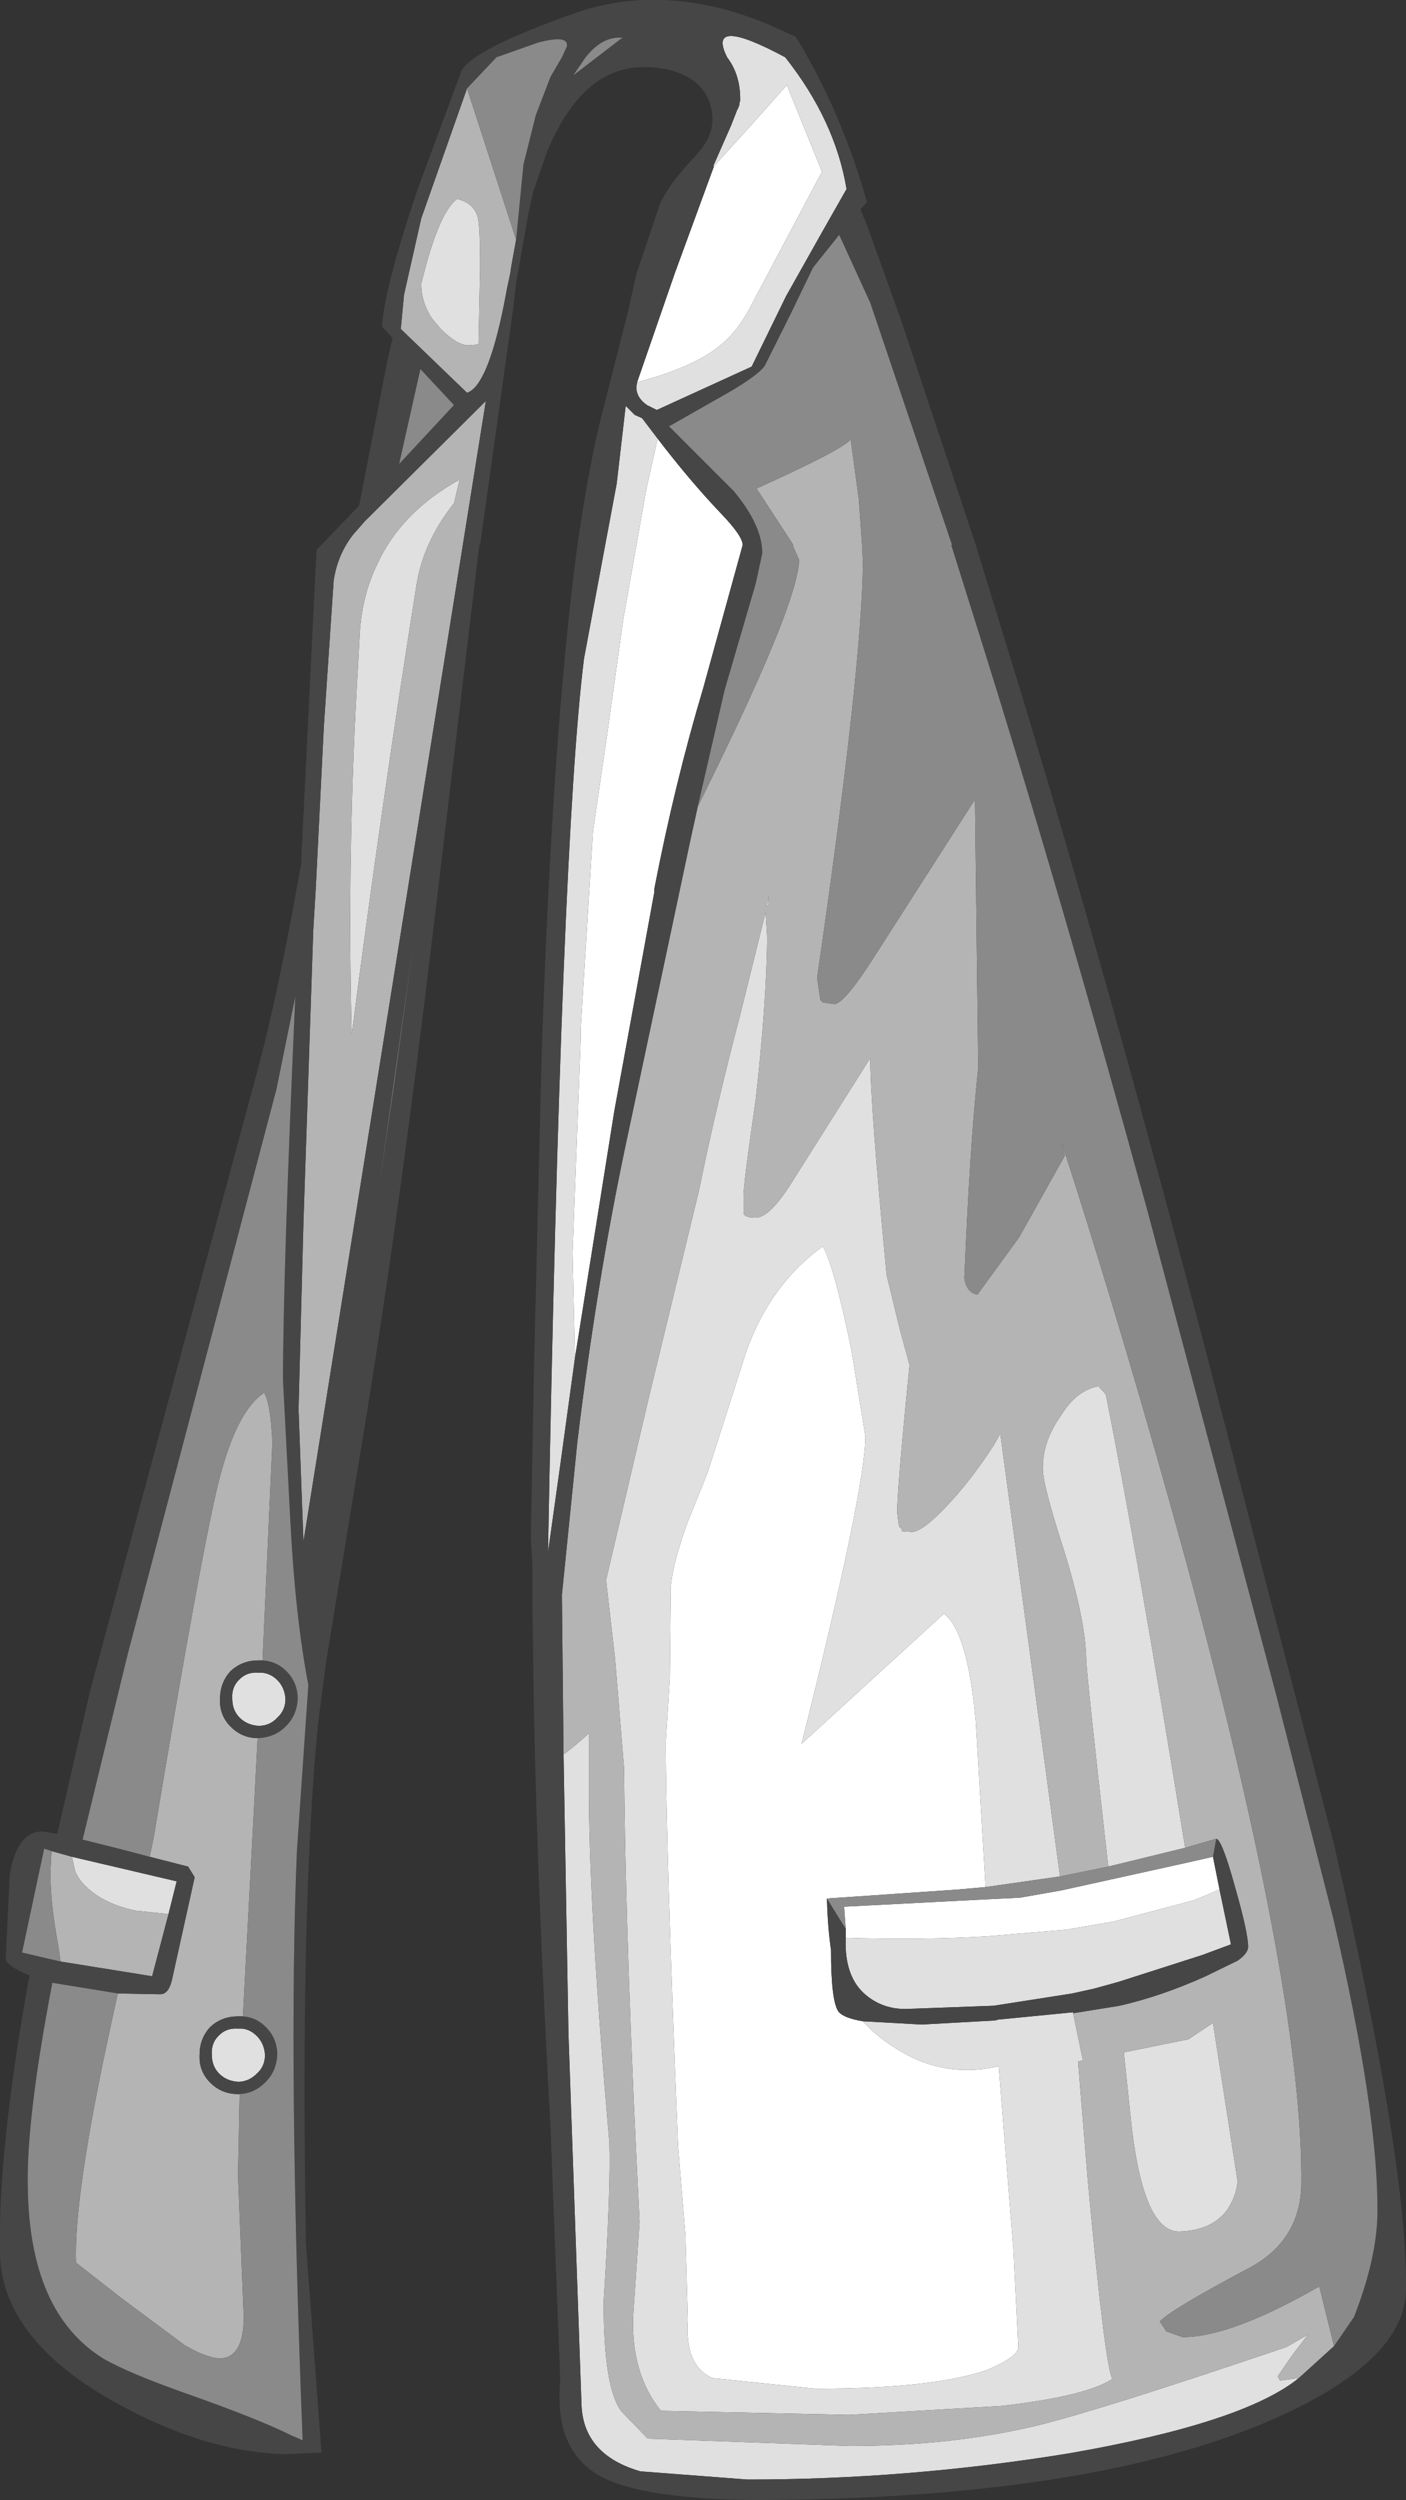 <?xml version="1.0" encoding="UTF-8" standalone="no"?>
<svg xmlns:ffdec="https://www.free-decompiler.com/flash" xmlns:xlink="http://www.w3.org/1999/xlink" ffdec:objectType="shape" height="152.75px" width="85.95px" xmlns="http://www.w3.org/2000/svg">
  <rect width="100%" height="100%" fill="#333333" stroke="none"/>
  <g transform="matrix(1.0, 0.0, 0.0, 1.0, 39.5, 136.85)">
    <path d="M4.15 -126.7 L6.6 -129.4 8.6 -131.65 10.75 -126.35 10.45 -125.8 6.45 -118.25 Q5.6 -116.55 4.35 -115.6 2.7 -114.35 -0.55 -113.5 L1.75 -120.15 4.15 -126.7 M-4.35 -53.9 L-4.5 -60.3 -4.0 -73.35 -4.0 -74.0 -3.25 -86.05 -2.3 -92.55 -1.4 -99.0 0.0 -106.9 0.7 -110.05 Q2.65 -107.5 4.55 -105.5 5.9 -104.1 5.9 -103.55 L3.5 -94.85 Q1.75 -89.0 0.5 -82.55 L0.5 -82.35 -1.95 -68.95 -4.35 -53.9 M13.25 -13.35 Q14.0 -12.5 15.1 -11.8 18.1 -9.8 21.55 -10.6 L22.45 0.6 22.75 6.55 Q22.75 7.15 20.85 7.95 17.55 9.1 10.35 9.1 L4.05 8.45 Q2.35 7.7 2.55 4.9 L2.4 -0.3 1.95 -5.75 Q1.2 -24.2 1.2 -30.45 L1.45 -34.35 1.5 -39.3 Q1.4 -40.65 2.5 -43.75 L3.75 -46.85 6.1 -54.2 Q7.55 -58.35 10.8 -60.7 11.5 -59.45 12.55 -54.35 L13.4 -49.1 Q13.4 -45.85 9.5 -30.3 L18.2 -38.25 Q19.65 -37.2 20.15 -31.65 L20.75 -21.55 19.05 -21.4 11.05 -20.85 Q11.1 -19.05 11.3 -17.7 11.3 -14.6 11.75 -13.95 12.05 -13.55 13.25 -13.35 M12.2 -19.0 L12.1 -20.35 20.8 -20.8 22.85 -20.9 25.4 -21.35 28.35 -22.0 33.1 -23.05 34.65 -23.4 35.05 -21.4 33.5 -20.75 28.6 -19.45 25.7 -18.95 20.95 -18.55 Q16.95 -18.3 12.2 -18.45 L12.2 -19.0" fill="#ffffff" fill-rule="evenodd" stroke="none"/>
    <path d="M4.15 -126.7 L4.1 -126.7 5.2 -129.2 5.55 -130.1 5.6 -130.2 5.65 -130.3 5.7 -130.45 5.7 -130.55 5.75 -130.7 5.75 -130.8 Q5.75 -132.3 4.95 -133.35 3.65 -135.95 8.5 -133.35 11.55 -129.5 12.25 -125.3 L10.8 -122.75 8.55 -118.75 6.45 -114.45 0.65 -111.8 0.05 -112.1 Q-0.6 -112.55 -0.6 -113.2 L-0.55 -113.5 Q2.7 -114.35 4.35 -115.6 5.6 -116.55 6.45 -118.25 L10.45 -125.8 10.75 -126.35 8.6 -131.65 6.6 -129.4 4.15 -126.7 M39.9 8.45 Q36.5 11.2 25.85 13.05 16.05 14.65 6.2 14.65 L-0.35 14.15 Q-3.8 13.15 -3.95 10.15 L-4.75 -12.6 -5.05 -29.65 Q-4.25 -30.25 -3.5 -30.95 L-3.5 -27.05 Q-3.45 -19.55 -2.25 -5.95 -2.15 -3.3 -2.6 3.8 -2.6 9.1 -1.5 10.5 L0.1 12.15 12.45 12.6 Q18.7 12.6 23.9 11.35 27.8 10.4 39.15 6.55 L40.45 5.8 39.5 7.05 38.6 8.35 38.75 8.6 39.9 8.45 M0.7 -110.05 L0.0 -106.9 -1.4 -99.0 -2.3 -92.55 -3.25 -86.05 -4.0 -74.0 -4.0 -73.35 -4.5 -60.3 -4.35 -53.9 -5.25 -47.35 -6.0 -42.0 Q-5.2 -85.4 -3.8 -96.6 L-2.55 -103.3 -1.8 -107.3 -1.25 -112.05 -0.7 -111.5 -0.25 -111.3 0.7 -110.05 M7.4 -81.65 L7.5 -82.15 7.45 -81.55 Q7.35 -81.3 7.4 -81.65 M26.1 -13.85 L26.7 -10.95 26.4 -10.9 27.0 -3.6 Q28.05 7.75 28.5 8.5 26.95 9.55 21.75 10.15 L12.4 10.7 0.9 10.45 Q-0.9 8.2 -0.8 4.75 L-0.4 -1.1 Q-1.25 -17.45 -1.35 -28.8 L-1.9 -35.5 -2.45 -40.3 0.15 -51.4 3.25 -64.2 Q4.25 -69.15 5.75 -74.85 L7.3 -81.1 7.4 -79.55 Q7.35 -75.5 6.7 -69.7 5.95 -64.5 5.95 -63.8 L5.95 -62.7 Q6.05 -62.45 6.7 -62.45 7.55 -62.45 8.9 -64.6 L13.7 -72.2 Q13.7 -69.35 14.7 -58.95 L15.5 -55.65 16.1 -53.45 Q15.3 -45.4 15.35 -44.4 L15.45 -43.6 15.65 -43.4 15.6 -43.3 16.25 -43.25 Q16.85 -43.25 18.25 -44.7 19.8 -46.3 21.25 -48.55 L21.65 -49.25 25.3 -22.2 20.75 -21.55 20.15 -31.65 Q19.65 -37.2 18.2 -38.25 L9.5 -30.3 Q13.4 -45.85 13.4 -49.1 L12.55 -54.35 Q11.5 -59.45 10.8 -60.7 7.55 -58.35 6.1 -54.2 L3.75 -46.85 2.5 -43.75 Q1.4 -40.65 1.5 -39.3 L1.45 -34.35 1.2 -30.45 Q1.2 -24.2 1.95 -5.75 L2.4 -0.3 2.55 4.9 Q2.35 7.7 4.05 8.45 L10.35 9.1 Q17.55 9.1 20.85 7.95 22.75 7.15 22.75 6.55 L22.45 0.6 21.55 -10.6 Q18.1 -9.8 15.1 -11.8 14.0 -12.5 13.25 -13.35 L16.85 -13.15 21.35 -13.4 21.5 -13.45 26.1 -13.9 26.1 -13.85 M28.25 -22.8 Q26.9 -34.7 26.9 -35.5 26.85 -37.9 25.55 -42.1 24.2 -46.25 24.25 -47.2 24.25 -48.8 25.35 -50.35 26.3 -51.9 27.65 -52.15 L28.1 -51.65 Q30.0 -42.15 32.95 -23.95 L28.25 -22.8 M12.2 -18.45 Q16.95 -18.3 20.95 -18.55 L25.7 -18.95 28.6 -19.45 33.5 -20.75 35.05 -21.4 35.75 -18.05 34.0 -17.4 28.85 -15.75 27.4 -15.35 26.05 -15.05 21.25 -14.3 15.85 -14.1 Q14.5 -14.1 13.5 -14.9 12.1 -16.0 12.2 -18.45 M29.6 -7.65 L29.2 -11.45 33.15 -12.25 34.65 -13.25 36.15 -3.6 Q36.1 -2.7 35.5 -1.8 34.55 -0.55 32.55 -0.5 30.3 -0.55 29.6 -7.65 M-11.55 -124.7 L-11.4 -124.65 Q-10.55 -124.4 -10.3 -123.6 -10.15 -123.05 -10.15 -120.55 L-10.25 -115.8 -10.85 -115.75 Q-11.55 -115.75 -12.55 -116.75 L-13.1 -117.4 Q-13.75 -118.4 -13.75 -119.5 -12.7 -123.85 -11.55 -124.7 M-11.4 -107.55 L-11.75 -106.1 Q-13.65 -103.7 -14.05 -101.05 -16.2 -87.55 -18.0 -73.65 -18.3 -84.95 -17.6 -96.4 L-17.5 -98.25 Q-17.35 -100.5 -16.45 -102.35 -15.0 -105.55 -11.4 -107.55 M-23.5 -34.65 Q-22.95 -34.6 -22.55 -34.2 -22.1 -33.75 -22.05 -33.05 -22.05 -32.35 -22.55 -31.9 -23.0 -31.4 -23.7 -31.4 -24.4 -31.45 -24.85 -31.9 -25.3 -32.35 -25.3 -33.05 -25.35 -33.75 -24.9 -34.2 L-24.85 -34.25 Q-24.4 -34.7 -23.7 -34.65 L-23.5 -34.65 M-35.1 -23.4 L-28.7 -21.9 -29.2 -19.9 -31.15 -20.1 Q-32.4 -20.35 -33.35 -20.9 -34.5 -21.6 -34.9 -22.5 L-35.1 -23.4 M-26.1 -12.5 Q-25.65 -12.95 -24.95 -12.9 L-24.7 -12.9 Q-24.2 -12.85 -23.8 -12.45 -23.35 -12.0 -23.3 -11.3 -23.3 -10.6 -23.8 -10.15 -24.25 -9.7 -24.85 -9.65 L-24.95 -9.65 Q-25.65 -9.7 -26.1 -10.15 -26.55 -10.6 -26.55 -11.3 -26.6 -12.0 -26.15 -12.45 L-26.1 -12.5" fill="#e0e0e0" fill-rule="evenodd" stroke="none"/>
    <path d="M42.05 6.5 L39.9 8.45 38.75 8.6 38.6 8.35 39.5 7.05 40.45 5.8 39.15 6.55 Q27.8 10.4 23.9 11.35 18.7 12.6 12.45 12.6 L0.1 12.15 -1.5 10.5 Q-2.6 9.1 -2.6 3.8 -2.15 -3.3 -2.25 -5.95 -3.45 -19.55 -3.5 -27.05 L-3.5 -30.95 Q-4.25 -30.25 -5.05 -29.65 L-5.15 -39.4 -4.2 -48.8 Q-3.0 -58.65 -1.25 -66.9 L2.7 -85.5 3.15 -87.55 4.25 -89.8 Q9.3 -100.15 9.35 -102.65 L8.95 -103.55 9.0 -103.55 6.75 -107.0 Q12.05 -109.4 12.5 -110.0 L13.0 -106.35 13.2 -103.55 13.25 -102.5 Q13.2 -96.05 10.45 -77.1 L10.65 -75.75 10.8 -75.6 11.5 -75.5 Q12.1 -75.5 13.95 -78.4 L20.1 -88.0 20.3 -71.6 Q19.8 -67.05 19.45 -58.75 19.6 -57.85 20.25 -57.75 L22.8 -61.25 25.6 -66.25 25.4 -67.05 Q29.4 -54.65 33.1 -41.1 40.2 -14.75 40.05 -3.3 39.95 0.0 37.0 1.65 32.0 4.3 31.4 5.0 L31.8 5.6 32.8 5.95 Q35.75 5.95 41.15 2.85 L42.05 6.5 M25.3 -22.2 L21.65 -49.25 21.25 -48.55 Q19.8 -46.3 18.25 -44.7 16.85 -43.25 16.25 -43.25 L15.6 -43.3 15.65 -43.4 15.45 -43.6 15.35 -44.4 Q15.3 -45.4 16.1 -53.45 L15.5 -55.65 14.7 -58.95 Q13.7 -69.35 13.7 -72.2 L8.9 -64.6 Q7.55 -62.45 6.7 -62.45 6.05 -62.45 5.95 -62.7 L5.95 -63.8 Q5.95 -64.5 6.7 -69.7 7.35 -75.5 7.4 -79.55 L7.3 -81.1 5.75 -74.85 Q4.25 -69.15 3.25 -64.2 L0.15 -51.4 -2.45 -40.3 -1.9 -35.5 -1.35 -28.8 Q-1.25 -17.45 -0.4 -1.1 L-0.8 4.75 Q-0.9 8.2 0.9 10.45 L12.4 10.7 21.75 10.15 Q26.95 9.55 28.5 8.5 28.05 7.75 27.0 -3.6 L26.4 -10.9 26.7 -10.95 26.1 -13.85 26.15 -13.85 28.95 -14.3 Q31.55 -14.9 34.2 -16.1 L36.15 -17.05 Q36.8 -17.5 36.8 -17.9 36.8 -18.75 36.0 -21.55 35.2 -24.45 34.85 -24.5 L32.95 -23.95 Q30.0 -42.15 28.1 -51.65 L27.65 -52.15 Q26.3 -51.9 25.35 -50.35 24.25 -48.8 24.25 -47.2 24.2 -46.25 25.55 -42.1 26.85 -37.9 26.9 -35.5 26.9 -34.7 28.25 -22.8 L25.3 -22.2 M7.4 -81.65 Q7.35 -81.3 7.45 -81.55 L7.5 -82.15 7.4 -81.65 M29.6 -7.65 Q30.3 -0.55 32.55 -0.5 34.55 -0.55 35.5 -1.8 36.1 -2.7 36.15 -3.6 L34.65 -13.25 33.15 -12.25 29.2 -11.45 29.6 -7.65 M-11.55 -124.7 Q-12.7 -123.85 -13.75 -119.5 -13.75 -118.4 -13.1 -117.4 L-12.55 -116.75 Q-11.55 -115.75 -10.85 -115.75 L-10.25 -115.8 -10.15 -120.55 Q-10.15 -123.05 -10.3 -123.6 -10.55 -124.4 -11.4 -124.65 L-11.55 -124.7 M-10.95 -131.45 L-7.95 -122.2 -8.25 -120.55 -8.3 -120.2 -8.35 -119.95 -8.5 -119.25 -8.7 -118.2 Q-9.7 -113.25 -10.95 -112.85 L-15.0 -116.75 -14.8 -118.85 -13.75 -123.5 -10.95 -131.45 M-17.9 -104.2 L-17.2 -105.0 -9.8 -112.35 -20.95 -42.65 -21.25 -50.75 -20.95 -62.15 -20.35 -80.0 -20.2 -82.5 -19.7 -92.5 -19.1 -101.4 Q-18.85 -103.0 -17.9 -104.2 M-11.4 -107.55 Q-15.0 -105.55 -16.45 -102.35 -17.35 -100.5 -17.5 -98.25 L-17.6 -96.4 Q-18.3 -84.95 -18.0 -73.65 -16.2 -87.55 -14.05 -101.05 -13.65 -103.7 -11.75 -106.1 L-11.4 -107.55 M-30.35 -23.4 L-30.1 -24.6 Q-27.25 -41.75 -26.15 -46.25 -25.05 -50.65 -23.35 -51.75 -22.95 -51.05 -22.85 -48.7 L-23.45 -35.4 -23.7 -35.4 Q-24.7 -35.4 -25.4 -34.75 -26.05 -34.05 -26.05 -33.05 -26.1 -32.05 -25.4 -31.35 -24.7 -30.65 -23.75 -30.65 L-23.95 -26.85 -24.65 -13.65 -24.95 -13.65 Q-25.95 -13.65 -26.65 -13.0 -27.3 -12.3 -27.3 -11.3 -27.35 -10.3 -26.65 -9.6 -25.95 -8.9 -24.95 -8.9 L-24.85 -8.9 -24.95 -3.9 -24.6 4.7 Q-24.6 7.25 -26.1 7.25 -26.9 7.2 -28.2 6.45 L-32.1 3.55 -34.85 1.4 Q-35.0 -2.6 -32.8 -12.75 L-32.3 -15.05 -29.7 -15.0 Q-29.15 -15.0 -28.95 -16.05 L-27.6 -22.15 -28.0 -22.8 -30.35 -23.4 M-29.2 -19.9 L-30.2 -16.1 -35.8 -17.0 -35.9 -17.75 Q-36.5 -20.95 -36.4 -22.85 L-36.35 -23.75 -35.1 -23.4 -34.9 -22.5 Q-34.5 -21.6 -33.35 -20.9 -32.4 -20.35 -31.15 -20.1 L-29.2 -19.9" fill="#b4b4b4" fill-rule="evenodd" stroke="none"/>
    <path d="M13.1 -124.05 L13.5 -123.1 15.65 -117.1 20.15 -103.55 22.05 -97.35 Q27.3 -80.4 33.95 -55.3 L42.05 -24.15 Q46.55 -4.7 46.45 3.1 46.35 7.7 37.3 11.4 26.2 15.85 6.75 15.9 -0.2 15.85 -2.8 14.45 -5.65 12.85 -5.25 8.65 L-5.85 -6.95 Q-6.6 -20.45 -6.85 -31.7 L-6.95 -38.5 -6.95 -41.05 -7.05 -42.95 -6.85 -53.6 -6.4 -72.0 Q-5.75 -92.0 -4.2 -103.55 -3.45 -108.8 -2.55 -112.15 L-1.1 -117.85 -0.6 -120.1 0.85 -124.4 Q1.45 -125.7 3.0 -127.3 L3.25 -127.6 Q4.1 -128.6 4.05 -129.65 4.0 -131.1 2.85 -131.95 1.7 -132.75 -0.15 -132.75 -3.9 -132.75 -6.05 -127.6 L-6.9 -125.15 -7.2 -123.8 -7.95 -119.55 -8.15 -117.85 -10.15 -103.55 -10.2 -103.55 -13.05 -79.75 Q-15.0 -63.4 -17.05 -50.65 L-19.55 -35.4 -20.05 -31.6 Q-21.15 -20.5 -20.8 0.2 L-19.85 13.0 -22.0 13.1 Q-27.05 13.0 -32.7 9.8 -39.35 6.0 -39.5 0.9 -39.65 -5.4 -37.7 -16.15 -39.15 -16.75 -39.15 -17.2 L-38.9 -22.35 Q-38.45 -24.95 -36.9 -24.95 L-36.0 -24.8 -34.0 -33.5 -23.65 -71.85 Q-22.45 -76.4 -21.1 -84.0 L-20.15 -103.25 -17.55 -105.95 -15.8 -114.9 -15.5 -116.2 -16.15 -116.9 Q-16.0 -119.25 -14.0 -125.2 L-11.3 -132.5 Q-10.6 -133.85 -4.35 -136.05 0.95 -137.9 7.0 -135.55 L7.6 -135.3 9.15 -134.6 Q11.95 -130.0 13.5 -124.5 L13.1 -124.05 M-0.55 -113.5 L-0.6 -113.2 Q-0.6 -112.55 0.05 -112.1 L0.65 -111.8 6.45 -114.45 8.55 -118.75 10.8 -122.75 12.25 -125.3 Q11.55 -129.5 8.5 -133.35 3.65 -135.95 4.95 -133.35 5.75 -132.3 5.75 -130.8 L5.75 -130.7 5.7 -130.55 5.7 -130.45 5.65 -130.3 5.6 -130.2 5.55 -130.1 5.2 -129.2 4.1 -126.7 4.15 -126.7 1.75 -120.15 -0.55 -113.5 M42.05 6.5 L43.25 4.75 43.3 4.65 Q44.65 1.15 44.7 -1.5 44.8 -7.6 42.0 -19.65 L38.5 -33.35 30.65 -62.85 Q25.25 -82.55 20.3 -98.3 L18.65 -103.55 18.7 -103.55 13.7 -118.35 11.8 -122.5 10.2 -120.5 8.85 -117.7 7.25 -114.5 Q6.75 -113.8 4.3 -112.45 L1.4 -110.8 5.35 -106.85 Q7.1 -104.75 7.1 -103.05 L6.7 -101.2 4.8 -94.7 3.15 -87.55 2.7 -85.5 -1.25 -66.9 Q-3.0 -58.65 -4.2 -48.8 L-5.15 -39.4 -5.05 -29.65 -4.75 -12.6 -3.95 10.15 Q-3.8 13.15 -0.35 14.15 L6.2 14.65 Q16.05 14.65 25.85 13.05 36.5 11.2 39.9 8.45 L42.05 6.5 M-4.35 -53.9 L-1.95 -68.95 0.5 -82.35 0.5 -82.55 Q1.75 -89.0 3.5 -94.85 L5.9 -103.55 Q5.9 -104.1 4.55 -105.5 2.65 -107.5 0.7 -110.05 L-0.25 -111.3 -0.7 -111.5 -1.25 -112.05 -1.8 -107.3 -2.55 -103.3 -3.8 -96.6 Q-5.2 -85.4 -6.0 -42.0 L-5.25 -47.35 -4.35 -53.9 M34.85 -24.5 Q35.2 -24.45 36.0 -21.55 36.8 -18.75 36.8 -17.9 36.8 -17.5 36.15 -17.05 L34.2 -16.1 Q31.55 -14.9 28.95 -14.3 L26.15 -13.85 26.1 -13.85 26.1 -13.9 21.5 -13.45 21.35 -13.4 16.85 -13.15 13.25 -13.35 Q12.05 -13.55 11.75 -13.95 11.3 -14.6 11.3 -17.7 11.1 -19.05 11.05 -20.85 L12.2 -19.0 12.2 -18.45 Q12.1 -16.0 13.5 -14.9 14.5 -14.1 15.85 -14.1 L21.25 -14.3 26.05 -15.05 27.4 -15.35 28.85 -15.75 34.0 -17.4 35.75 -18.05 35.05 -21.4 34.65 -23.4 34.85 -24.5 M-3.7 -133.35 L-4.45 -132.25 -1.45 -134.55 -1.65 -134.55 Q-2.75 -134.55 -3.7 -133.35 M-7.95 -122.2 L-7.5 -126.8 -6.75 -129.8 -5.85 -132.15 -5.15 -133.35 -4.85 -134.0 Q-4.7 -134.75 -6.6 -134.25 L-9.15 -133.35 -10.95 -131.45 -13.75 -123.5 -14.8 -118.85 -15.0 -116.75 -10.95 -112.85 Q-9.7 -113.25 -8.7 -118.2 L-8.5 -119.25 -8.35 -119.95 -8.3 -120.2 -8.25 -120.55 -7.95 -122.2 M-13.8 -114.3 L-15.1 -108.5 -11.75 -112.1 -13.8 -114.3 M-17.9 -104.2 Q-18.85 -103.0 -19.1 -101.4 L-19.7 -92.5 -20.2 -82.5 -20.35 -80.0 -20.95 -62.15 -21.25 -50.75 -20.95 -42.65 -9.8 -112.35 -17.2 -105.0 -17.9 -104.2 M-32.3 -15.05 L-36.3 -15.7 Q-37.9 -7.35 -37.8 -3.2 -37.7 4.45 -33.2 7.25 -31.65 8.15 -28.1 9.4 -23.7 10.95 -21.7 11.95 L-21.0 12.25 Q-21.9 -10.75 -21.35 -23.75 L-20.65 -33.9 Q-21.45 -38.05 -21.75 -43.9 L-22.2 -52.5 Q-22.2 -59.05 -21.45 -75.95 L-22.6 -70.3 -31.7 -35.75 -34.45 -24.45 -32.05 -23.85 -30.35 -23.4 -28.0 -22.8 -27.6 -22.15 -28.95 -16.05 Q-29.15 -15.0 -29.7 -15.0 L-32.3 -15.05 M-23.45 -35.4 Q-22.6 -35.35 -22.0 -34.75 -21.3 -34.05 -21.3 -33.05 -21.35 -32.05 -22.0 -31.4 L-22.05 -31.35 Q-22.7 -30.7 -23.7 -30.65 L-23.75 -30.65 Q-24.7 -30.65 -25.4 -31.35 -26.1 -32.05 -26.05 -33.05 -26.05 -34.05 -25.4 -34.75 -24.7 -35.4 -23.7 -35.4 L-23.45 -35.4 M-24.65 -13.65 Q-23.85 -13.6 -23.25 -13.0 -22.55 -12.3 -22.55 -11.3 -22.6 -10.3 -23.25 -9.65 L-23.3 -9.6 Q-23.95 -8.95 -24.85 -8.9 L-24.95 -8.9 Q-25.95 -8.9 -26.65 -9.6 -27.35 -10.3 -27.3 -11.3 -27.3 -12.3 -26.65 -13.0 -25.95 -13.65 -24.95 -13.65 L-24.65 -13.65 M-15.4 -70.65 L-14.2 -79.4 -16.3 -64.5 -15.4 -70.65 M-29.2 -19.9 L-28.7 -21.9 -35.1 -23.4 -36.35 -23.75 -36.8 -23.9 -38.15 -17.55 -35.8 -17.0 -30.2 -16.1 -29.2 -19.9 M-23.5 -34.65 L-23.7 -34.65 Q-24.4 -34.7 -24.85 -34.25 L-24.9 -34.2 Q-25.35 -33.75 -25.3 -33.05 -25.3 -32.35 -24.85 -31.9 -24.4 -31.45 -23.7 -31.4 -23.0 -31.4 -22.55 -31.9 -22.05 -32.35 -22.05 -33.05 -22.1 -33.75 -22.55 -34.2 -22.95 -34.6 -23.5 -34.65 M-26.1 -12.5 L-26.15 -12.45 Q-26.6 -12.0 -26.55 -11.3 -26.55 -10.6 -26.1 -10.15 -25.65 -9.7 -24.95 -9.65 L-24.85 -9.65 Q-24.25 -9.7 -23.8 -10.15 -23.3 -10.6 -23.3 -11.3 -23.35 -12.0 -23.8 -12.45 -24.2 -12.85 -24.7 -12.9 L-24.95 -12.9 Q-25.65 -12.95 -26.1 -12.5" fill="#464646" fill-rule="evenodd" stroke="none"/>
    <path d="M3.15 -87.55 L4.8 -94.7 6.7 -101.2 7.1 -103.05 Q7.1 -104.75 5.35 -106.85 L1.4 -110.8 4.3 -112.45 Q6.75 -113.8 7.25 -114.5 L8.85 -117.7 10.2 -120.5 11.8 -122.5 13.7 -118.35 18.7 -103.55 18.65 -103.55 20.3 -98.3 Q25.25 -82.55 30.65 -62.85 L38.5 -33.35 42.0 -19.65 Q44.8 -7.6 44.7 -1.5 44.65 1.15 43.3 4.65 L43.25 4.75 42.05 6.5 41.15 2.85 Q35.75 5.95 32.8 5.95 L31.8 5.6 31.4 5.0 Q32.0 4.3 37.0 1.65 39.95 0.0 40.05 -3.3 40.2 -14.75 33.1 -41.1 29.4 -54.65 25.4 -67.05 L25.6 -66.25 22.8 -61.25 20.25 -57.75 Q19.6 -57.85 19.45 -58.75 19.8 -67.05 20.3 -71.6 L20.1 -88.0 13.95 -78.4 Q12.1 -75.5 11.5 -75.5 L10.8 -75.6 10.65 -75.75 10.45 -77.1 Q13.2 -96.05 13.25 -102.5 L13.2 -103.55 13.0 -106.35 12.5 -110.0 Q12.05 -109.4 6.75 -107.0 L9.0 -103.55 8.95 -103.55 9.35 -102.65 Q9.3 -100.15 4.25 -89.8 L3.15 -87.55 M25.3 -22.2 L28.25 -22.8 32.95 -23.95 34.85 -24.5 34.65 -23.4 33.1 -23.05 28.35 -22.0 25.4 -21.35 22.85 -20.9 20.8 -20.8 12.1 -20.35 12.2 -19.0 11.05 -20.85 19.05 -21.4 20.75 -21.55 25.3 -22.2 M-3.7 -133.35 Q-2.75 -134.55 -1.65 -134.55 L-1.45 -134.55 -4.45 -132.25 -3.7 -133.35 M-10.95 -131.45 L-9.15 -133.35 -6.6 -134.25 Q-4.7 -134.75 -4.85 -134.0 L-5.15 -133.35 -5.85 -132.15 -6.75 -129.8 -7.5 -126.8 -7.95 -122.2 -10.95 -131.45 M-13.8 -114.3 L-11.75 -112.1 -15.1 -108.5 -13.8 -114.3 M-30.35 -23.4 L-32.05 -23.85 -34.45 -24.45 -31.7 -35.75 -22.6 -70.3 -21.45 -75.95 Q-22.2 -59.05 -22.2 -52.5 L-21.75 -43.9 Q-21.45 -38.05 -20.65 -33.9 L-21.35 -23.75 Q-21.9 -10.75 -21.0 12.25 L-21.7 11.95 Q-23.7 10.95 -28.1 9.4 -31.65 8.15 -33.2 7.25 -37.7 4.45 -37.8 -3.2 -37.9 -7.35 -36.3 -15.7 L-32.3 -15.05 -32.8 -12.75 Q-35.0 -2.6 -34.85 1.4 L-32.1 3.55 -28.2 6.45 Q-26.9 7.2 -26.1 7.25 -24.6 7.25 -24.6 4.7 L-24.95 -3.9 -24.85 -8.9 Q-23.95 -8.95 -23.3 -9.6 L-23.25 -9.65 Q-22.6 -10.3 -22.55 -11.3 -22.55 -12.3 -23.25 -13.0 -23.85 -13.6 -24.65 -13.65 L-23.95 -26.85 -23.75 -30.65 -23.7 -30.65 Q-22.7 -30.7 -22.05 -31.35 L-22.0 -31.4 Q-21.35 -32.05 -21.3 -33.05 -21.3 -34.05 -22.0 -34.75 -22.6 -35.35 -23.45 -35.4 L-22.85 -48.7 Q-22.95 -51.05 -23.35 -51.75 -25.05 -50.65 -26.15 -46.25 -27.25 -41.75 -30.1 -24.6 L-30.35 -23.4 M-15.4 -70.65 L-16.3 -64.5 -14.2 -79.4 -15.4 -70.65 M-35.8 -17.0 L-38.15 -17.55 -36.8 -23.9 -36.35 -23.75 -36.4 -22.85 Q-36.5 -20.95 -35.9 -17.75 L-35.8 -17.0" fill="#8a8a8a" fill-rule="evenodd" stroke="none"/>
  </g>
</svg>
